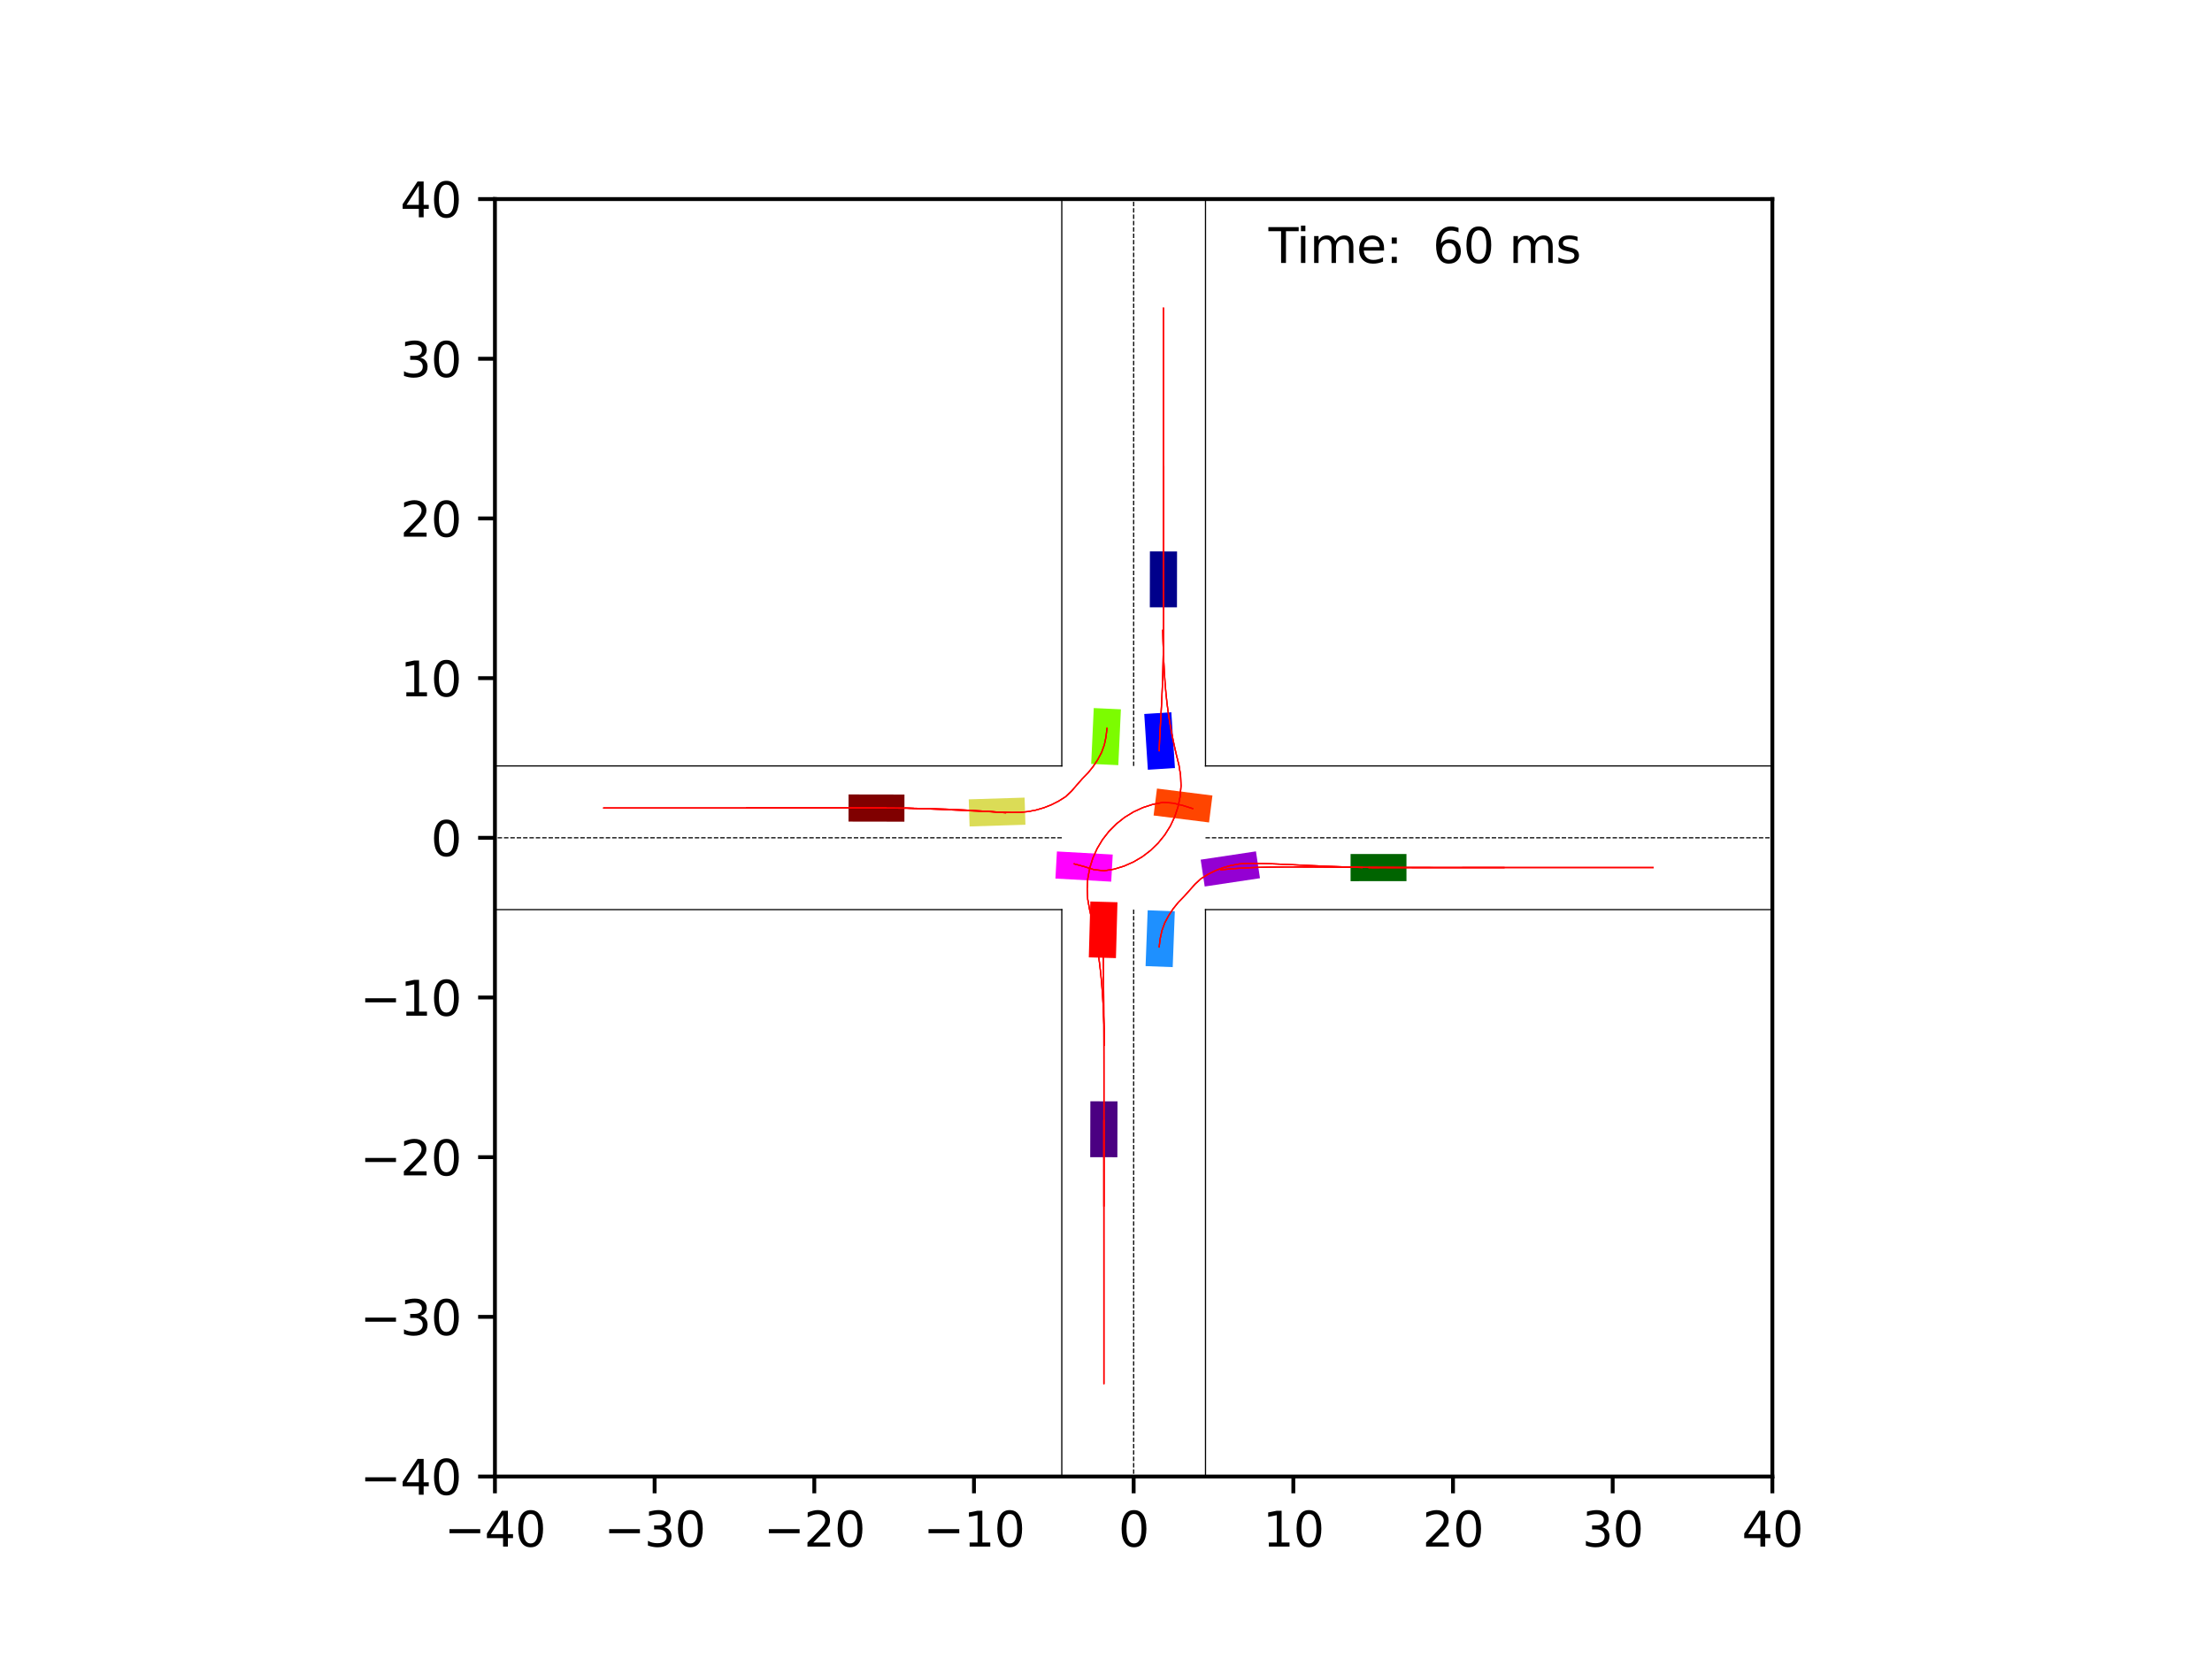 <?xml version="1.0" encoding="utf-8" standalone="no"?>
<!DOCTYPE svg PUBLIC "-//W3C//DTD SVG 1.1//EN"
  "http://www.w3.org/Graphics/SVG/1.1/DTD/svg11.dtd">
<svg xmlns:xlink="http://www.w3.org/1999/xlink" width="460.8pt" height="345.6pt" viewBox="0 0 460.8 345.6" xmlns="http://www.w3.org/2000/svg" version="1.1">
 <defs>
  <style type="text/css">*{stroke-linejoin: round; stroke-linecap: butt}</style>
 </defs>
 <g id="figure_1">
  <g id="patch_1">
   <path d="M 0 345.6 
L 460.8 345.6 
L 460.8 0 
L 0 0 
z
" style="fill: #ffffff"/>
  </g>
  <g id="axes_1">
   <g id="patch_2">
    <path d="M 103.104 307.584 
L 369.216 307.584 
L 369.216 41.472 
L 103.104 41.472 
z
" style="fill: #ffffff"/>
   </g>
   <g id="patch_3">
    <path d="M 245.183 126.521 
L 245.202 114.879 
L 239.547 114.869 
L 239.528 126.512 
z
" clip-path="url(#p8f2407081d)" style="fill: #00008b"/>
   </g>
   <g id="patch_4">
    <path d="M 188.415 165.517 
L 176.772 165.497 
L 176.763 171.152 
L 188.405 171.172 
z
" clip-path="url(#p8f2407081d)" style="fill: #800000"/>
   </g>
   <g id="patch_5">
    <path d="M 281.351 183.565 
L 292.993 183.562 
L 292.992 177.907 
L 281.349 177.91 
z
" clip-path="url(#p8f2407081d)" style="fill: #006400"/>
   </g>
   <g id="patch_6">
    <path d="M 227.143 229.418 
L 227.111 241.06 
L 232.766 241.075 
L 232.797 229.433 
z
" clip-path="url(#p8f2407081d)" style="fill: #4b0082"/>
   </g>
   <g id="patch_7">
    <path d="M 244.761 159.991 
L 244.011 148.373 
L 238.368 148.737 
L 239.118 160.355 
z
" clip-path="url(#p8f2407081d)" style="fill: #0000ff"/>
   </g>
   <g id="patch_8">
    <path d="M 227.136 187.799 
L 226.817 199.437 
L 232.47 199.592 
L 232.789 187.954 
z
" clip-path="url(#p8f2407081d)" style="fill: #ff0000"/>
   </g>
   <g id="patch_9">
    <path d="M 213.443 166.155 
L 201.806 166.515 
L 201.981 172.167 
L 213.617 171.807 
z
" clip-path="url(#p8f2407081d)" style="fill: #dbdc56"/>
   </g>
   <g id="patch_10">
    <path d="M 250.964 184.677 
L 262.477 182.946 
L 261.636 177.354 
L 250.123 179.085 
z
" clip-path="url(#p8f2407081d)" style="fill: #9400d3"/>
   </g>
   <g id="patch_11">
    <path d="M 244.296 201.471 
L 244.734 189.836 
L 239.083 189.624 
L 238.645 201.258 
z
" clip-path="url(#p8f2407081d)" style="fill: #1e90ff"/>
   </g>
   <g id="patch_12">
    <path d="M 252.571 165.721 
L 241.019 164.27 
L 240.314 169.88 
L 251.866 171.332 
z
" clip-path="url(#p8f2407081d)" style="fill: #ff4500"/>
   </g>
   <g id="patch_13">
    <path d="M 227.852 147.504 
L 227.315 159.134 
L 232.964 159.395 
L 233.501 147.765 
z
" clip-path="url(#p8f2407081d)" style="fill: #7cfc00"/>
   </g>
   <g id="patch_14">
    <path d="M 219.863 183.018 
L 231.487 183.666 
L 231.802 178.02 
L 220.178 177.372 
z
" clip-path="url(#p8f2407081d)" style="fill: #ff00ff"/>
   </g>
   <g id="matplotlib.axis_1">
    <g id="xtick_1">
     <g id="line2d_1">
      <defs>
       <path id="m8b29d6a995" d="M 0 0 
L 0 3.5 
" style="stroke: #000000; stroke-width: 0.8"/>
      </defs>
      <g>
       <use xlink:href="#m8b29d6a995" x="103.104" y="307.584" style="stroke: #000000; stroke-width: 0.8"/>
      </g>
     </g>
     <g id="text_1">
      <!-- −40 -->
      <g transform="translate(92.552 322.182) scale(0.1 -0.1)">
       <defs>
        <path id="DejaVuSans-2212" d="M 678 2272 
L 4684 2272 
L 4684 1741 
L 678 1741 
L 678 2272 
z
" transform="scale(0.016)"/>
        <path id="DejaVuSans-34" d="M 2419 4116 
L 825 1625 
L 2419 1625 
L 2419 4116 
z
M 2253 4666 
L 3047 4666 
L 3047 1625 
L 3713 1625 
L 3713 1100 
L 3047 1100 
L 3047 0 
L 2419 0 
L 2419 1100 
L 313 1100 
L 313 1709 
L 2253 4666 
z
" transform="scale(0.016)"/>
        <path id="DejaVuSans-30" d="M 2034 4250 
Q 1547 4250 1301 3770 
Q 1056 3291 1056 2328 
Q 1056 1369 1301 889 
Q 1547 409 2034 409 
Q 2525 409 2770 889 
Q 3016 1369 3016 2328 
Q 3016 3291 2770 3770 
Q 2525 4250 2034 4250 
z
M 2034 4750 
Q 2819 4750 3233 4129 
Q 3647 3509 3647 2328 
Q 3647 1150 3233 529 
Q 2819 -91 2034 -91 
Q 1250 -91 836 529 
Q 422 1150 422 2328 
Q 422 3509 836 4129 
Q 1250 4750 2034 4750 
z
" transform="scale(0.016)"/>
       </defs>
       <use xlink:href="#DejaVuSans-2212"/>
       <use xlink:href="#DejaVuSans-34" x="83.789"/>
       <use xlink:href="#DejaVuSans-30" x="147.412"/>
      </g>
     </g>
    </g>
    <g id="xtick_2">
     <g id="line2d_2">
      <g>
       <use xlink:href="#m8b29d6a995" x="136.368" y="307.584" style="stroke: #000000; stroke-width: 0.8"/>
      </g>
     </g>
     <g id="text_2">
      <!-- −30 -->
      <g transform="translate(125.816 322.182) scale(0.1 -0.1)">
       <defs>
        <path id="DejaVuSans-33" d="M 2597 2516 
Q 3050 2419 3304 2112 
Q 3559 1806 3559 1356 
Q 3559 666 3084 287 
Q 2609 -91 1734 -91 
Q 1441 -91 1130 -33 
Q 819 25 488 141 
L 488 750 
Q 750 597 1062 519 
Q 1375 441 1716 441 
Q 2309 441 2620 675 
Q 2931 909 2931 1356 
Q 2931 1769 2642 2001 
Q 2353 2234 1838 2234 
L 1294 2234 
L 1294 2753 
L 1863 2753 
Q 2328 2753 2575 2939 
Q 2822 3125 2822 3475 
Q 2822 3834 2567 4026 
Q 2313 4219 1838 4219 
Q 1578 4219 1281 4162 
Q 984 4106 628 3988 
L 628 4550 
Q 988 4650 1302 4700 
Q 1616 4750 1894 4750 
Q 2613 4750 3031 4423 
Q 3450 4097 3450 3541 
Q 3450 3153 3228 2886 
Q 3006 2619 2597 2516 
z
" transform="scale(0.016)"/>
       </defs>
       <use xlink:href="#DejaVuSans-2212"/>
       <use xlink:href="#DejaVuSans-33" x="83.789"/>
       <use xlink:href="#DejaVuSans-30" x="147.412"/>
      </g>
     </g>
    </g>
    <g id="xtick_3">
     <g id="line2d_3">
      <g>
       <use xlink:href="#m8b29d6a995" x="169.632" y="307.584" style="stroke: #000000; stroke-width: 0.8"/>
      </g>
     </g>
     <g id="text_3">
      <!-- −20 -->
      <g transform="translate(159.08 322.182) scale(0.1 -0.1)">
       <defs>
        <path id="DejaVuSans-32" d="M 1228 531 
L 3431 531 
L 3431 0 
L 469 0 
L 469 531 
Q 828 903 1448 1529 
Q 2069 2156 2228 2338 
Q 2531 2678 2651 2914 
Q 2772 3150 2772 3378 
Q 2772 3750 2511 3984 
Q 2250 4219 1831 4219 
Q 1534 4219 1204 4116 
Q 875 4013 500 3803 
L 500 4441 
Q 881 4594 1212 4672 
Q 1544 4750 1819 4750 
Q 2544 4750 2975 4387 
Q 3406 4025 3406 3419 
Q 3406 3131 3298 2873 
Q 3191 2616 2906 2266 
Q 2828 2175 2409 1742 
Q 1991 1309 1228 531 
z
" transform="scale(0.016)"/>
       </defs>
       <use xlink:href="#DejaVuSans-2212"/>
       <use xlink:href="#DejaVuSans-32" x="83.789"/>
       <use xlink:href="#DejaVuSans-30" x="147.412"/>
      </g>
     </g>
    </g>
    <g id="xtick_4">
     <g id="line2d_4">
      <g>
       <use xlink:href="#m8b29d6a995" x="202.896" y="307.584" style="stroke: #000000; stroke-width: 0.8"/>
      </g>
     </g>
     <g id="text_4">
      <!-- −10 -->
      <g transform="translate(192.344 322.182) scale(0.1 -0.1)">
       <defs>
        <path id="DejaVuSans-31" d="M 794 531 
L 1825 531 
L 1825 4091 
L 703 3866 
L 703 4441 
L 1819 4666 
L 2450 4666 
L 2450 531 
L 3481 531 
L 3481 0 
L 794 0 
L 794 531 
z
" transform="scale(0.016)"/>
       </defs>
       <use xlink:href="#DejaVuSans-2212"/>
       <use xlink:href="#DejaVuSans-31" x="83.789"/>
       <use xlink:href="#DejaVuSans-30" x="147.412"/>
      </g>
     </g>
    </g>
    <g id="xtick_5">
     <g id="line2d_5">
      <g>
       <use xlink:href="#m8b29d6a995" x="236.16" y="307.584" style="stroke: #000000; stroke-width: 0.8"/>
      </g>
     </g>
     <g id="text_5">
      <!-- 0 -->
      <g transform="translate(232.979 322.182) scale(0.1 -0.1)">
       <use xlink:href="#DejaVuSans-30"/>
      </g>
     </g>
    </g>
    <g id="xtick_6">
     <g id="line2d_6">
      <g>
       <use xlink:href="#m8b29d6a995" x="269.424" y="307.584" style="stroke: #000000; stroke-width: 0.8"/>
      </g>
     </g>
     <g id="text_6">
      <!-- 10 -->
      <g transform="translate(263.062 322.182) scale(0.1 -0.1)">
       <use xlink:href="#DejaVuSans-31"/>
       <use xlink:href="#DejaVuSans-30" x="63.623"/>
      </g>
     </g>
    </g>
    <g id="xtick_7">
     <g id="line2d_7">
      <g>
       <use xlink:href="#m8b29d6a995" x="302.688" y="307.584" style="stroke: #000000; stroke-width: 0.8"/>
      </g>
     </g>
     <g id="text_7">
      <!-- 20 -->
      <g transform="translate(296.325 322.182) scale(0.1 -0.1)">
       <use xlink:href="#DejaVuSans-32"/>
       <use xlink:href="#DejaVuSans-30" x="63.623"/>
      </g>
     </g>
    </g>
    <g id="xtick_8">
     <g id="line2d_8">
      <g>
       <use xlink:href="#m8b29d6a995" x="335.952" y="307.584" style="stroke: #000000; stroke-width: 0.8"/>
      </g>
     </g>
     <g id="text_8">
      <!-- 30 -->
      <g transform="translate(329.589 322.182) scale(0.1 -0.1)">
       <use xlink:href="#DejaVuSans-33"/>
       <use xlink:href="#DejaVuSans-30" x="63.623"/>
      </g>
     </g>
    </g>
    <g id="xtick_9">
     <g id="line2d_9">
      <g>
       <use xlink:href="#m8b29d6a995" x="369.216" y="307.584" style="stroke: #000000; stroke-width: 0.8"/>
      </g>
     </g>
     <g id="text_9">
      <!-- 40 -->
      <g transform="translate(362.853 322.182) scale(0.1 -0.1)">
       <use xlink:href="#DejaVuSans-34"/>
       <use xlink:href="#DejaVuSans-30" x="63.623"/>
      </g>
     </g>
    </g>
   </g>
   <g id="matplotlib.axis_2">
    <g id="ytick_1">
     <g id="line2d_10">
      <defs>
       <path id="m56f4db3764" d="M 0 0 
L -3.5 0 
" style="stroke: #000000; stroke-width: 0.8"/>
      </defs>
      <g>
       <use xlink:href="#m56f4db3764" x="103.104" y="307.584" style="stroke: #000000; stroke-width: 0.8"/>
      </g>
     </g>
     <g id="text_10">
      <!-- −40 -->
      <g transform="translate(74.999 311.383) scale(0.1 -0.1)">
       <use xlink:href="#DejaVuSans-2212"/>
       <use xlink:href="#DejaVuSans-34" x="83.789"/>
       <use xlink:href="#DejaVuSans-30" x="147.412"/>
      </g>
     </g>
    </g>
    <g id="ytick_2">
     <g id="line2d_11">
      <g>
       <use xlink:href="#m56f4db3764" x="103.104" y="274.32" style="stroke: #000000; stroke-width: 0.8"/>
      </g>
     </g>
     <g id="text_11">
      <!-- −30 -->
      <g transform="translate(74.999 278.119) scale(0.1 -0.1)">
       <use xlink:href="#DejaVuSans-2212"/>
       <use xlink:href="#DejaVuSans-33" x="83.789"/>
       <use xlink:href="#DejaVuSans-30" x="147.412"/>
      </g>
     </g>
    </g>
    <g id="ytick_3">
     <g id="line2d_12">
      <g>
       <use xlink:href="#m56f4db3764" x="103.104" y="241.056" style="stroke: #000000; stroke-width: 0.8"/>
      </g>
     </g>
     <g id="text_12">
      <!-- −20 -->
      <g transform="translate(74.999 244.855) scale(0.1 -0.1)">
       <use xlink:href="#DejaVuSans-2212"/>
       <use xlink:href="#DejaVuSans-32" x="83.789"/>
       <use xlink:href="#DejaVuSans-30" x="147.412"/>
      </g>
     </g>
    </g>
    <g id="ytick_4">
     <g id="line2d_13">
      <g>
       <use xlink:href="#m56f4db3764" x="103.104" y="207.792" style="stroke: #000000; stroke-width: 0.8"/>
      </g>
     </g>
     <g id="text_13">
      <!-- −10 -->
      <g transform="translate(74.999 211.591) scale(0.1 -0.1)">
       <use xlink:href="#DejaVuSans-2212"/>
       <use xlink:href="#DejaVuSans-31" x="83.789"/>
       <use xlink:href="#DejaVuSans-30" x="147.412"/>
      </g>
     </g>
    </g>
    <g id="ytick_5">
     <g id="line2d_14">
      <g>
       <use xlink:href="#m56f4db3764" x="103.104" y="174.528" style="stroke: #000000; stroke-width: 0.8"/>
      </g>
     </g>
     <g id="text_14">
      <!-- 0 -->
      <g transform="translate(89.742 178.327) scale(0.1 -0.1)">
       <use xlink:href="#DejaVuSans-30"/>
      </g>
     </g>
    </g>
    <g id="ytick_6">
     <g id="line2d_15">
      <g>
       <use xlink:href="#m56f4db3764" x="103.104" y="141.264" style="stroke: #000000; stroke-width: 0.8"/>
      </g>
     </g>
     <g id="text_15">
      <!-- 10 -->
      <g transform="translate(83.379 145.063) scale(0.1 -0.1)">
       <use xlink:href="#DejaVuSans-31"/>
       <use xlink:href="#DejaVuSans-30" x="63.623"/>
      </g>
     </g>
    </g>
    <g id="ytick_7">
     <g id="line2d_16">
      <g>
       <use xlink:href="#m56f4db3764" x="103.104" y="108" style="stroke: #000000; stroke-width: 0.8"/>
      </g>
     </g>
     <g id="text_16">
      <!-- 20 -->
      <g transform="translate(83.379 111.799) scale(0.1 -0.1)">
       <use xlink:href="#DejaVuSans-32"/>
       <use xlink:href="#DejaVuSans-30" x="63.623"/>
      </g>
     </g>
    </g>
    <g id="ytick_8">
     <g id="line2d_17">
      <g>
       <use xlink:href="#m56f4db3764" x="103.104" y="74.736" style="stroke: #000000; stroke-width: 0.8"/>
      </g>
     </g>
     <g id="text_17">
      <!-- 30 -->
      <g transform="translate(83.379 78.535) scale(0.1 -0.1)">
       <use xlink:href="#DejaVuSans-33"/>
       <use xlink:href="#DejaVuSans-30" x="63.623"/>
      </g>
     </g>
    </g>
    <g id="ytick_9">
     <g id="line2d_18">
      <g>
       <use xlink:href="#m56f4db3764" x="103.104" y="41.472" style="stroke: #000000; stroke-width: 0.8"/>
      </g>
     </g>
     <g id="text_18">
      <!-- 40 -->
      <g transform="translate(83.379 45.271) scale(0.1 -0.1)">
       <use xlink:href="#DejaVuSans-34"/>
       <use xlink:href="#DejaVuSans-30" x="63.623"/>
      </g>
     </g>
    </g>
   </g>
   <g id="line2d_19">
    <path d="M 251.129 346.6 
L 251.129 189.497 
" clip-path="url(#p8f2407081d)" style="fill: none; stroke: #000000; stroke-width: 0.25; stroke-linecap: square"/>
   </g>
   <g id="line2d_20">
    <path d="M 251.129 189.497 
L 417.449 189.497 
" clip-path="url(#p8f2407081d)" style="fill: none; stroke: #000000; stroke-width: 0.25; stroke-linecap: square"/>
   </g>
   <g id="line2d_21">
    <path d="M 417.449 159.559 
L 251.129 159.559 
" clip-path="url(#p8f2407081d)" style="fill: none; stroke: #000000; stroke-width: 0.25; stroke-linecap: square"/>
   </g>
   <g id="line2d_22">
    <path d="M 251.129 159.559 
L 251.129 -1 
" clip-path="url(#p8f2407081d)" style="fill: none; stroke: #000000; stroke-width: 0.25; stroke-linecap: square"/>
   </g>
   <g id="line2d_23">
    <path d="M 221.191 -1 
L 221.191 159.559 
" clip-path="url(#p8f2407081d)" style="fill: none; stroke: #000000; stroke-width: 0.25; stroke-linecap: square"/>
   </g>
   <g id="line2d_24">
    <path d="M 221.191 159.559 
L 54.871 159.559 
" clip-path="url(#p8f2407081d)" style="fill: none; stroke: #000000; stroke-width: 0.25; stroke-linecap: square"/>
   </g>
   <g id="line2d_25">
    <path d="M 54.871 189.497 
L 221.191 189.497 
" clip-path="url(#p8f2407081d)" style="fill: none; stroke: #000000; stroke-width: 0.25; stroke-linecap: square"/>
   </g>
   <g id="line2d_26">
    <path d="M 221.191 189.497 
L 221.191 346.6 
" clip-path="url(#p8f2407081d)" style="fill: none; stroke: #000000; stroke-width: 0.25; stroke-linecap: square"/>
   </g>
   <g id="line2d_27">
    <path d="M 251.129 174.528 
L 417.449 174.528 
" clip-path="url(#p8f2407081d)" style="fill: none; stroke-dasharray: 0.925,0.4; stroke-dashoffset: 0; stroke: #000000; stroke-width: 0.25"/>
   </g>
   <g id="line2d_28">
    <path d="M 236.16 159.559 
L 236.16 -1 
" clip-path="url(#p8f2407081d)" style="fill: none; stroke-dasharray: 0.925,0.4; stroke-dashoffset: 0; stroke: #000000; stroke-width: 0.25"/>
   </g>
   <g id="line2d_29">
    <path d="M 221.191 174.528 
L 54.871 174.528 
" clip-path="url(#p8f2407081d)" style="fill: none; stroke-dasharray: 0.925,0.4; stroke-dashoffset: 0; stroke: #000000; stroke-width: 0.25"/>
   </g>
   <g id="line2d_30">
    <path d="M 236.16 189.497 
L 236.16 346.6 
" clip-path="url(#p8f2407081d)" style="fill: none; stroke-dasharray: 0.925,0.4; stroke-dashoffset: 0; stroke: #000000; stroke-width: 0.25"/>
   </g>
   <g id="line2d_31">
    <path d="M 242.365 122.646 
L 242.365 120.695 
L 242.366 118.746 
L 242.366 116.796 
L 242.365 114.848 
L 242.365 112.9 
L 242.364 110.952 
L 242.363 109.004 
L 242.363 107.056 
L 242.362 105.109 
L 242.362 103.162 
L 242.361 101.214 
L 242.361 99.267 
L 242.361 97.32 
L 242.361 95.373 
L 242.36 93.425 
L 242.36 91.478 
L 242.36 89.53 
L 242.36 87.583 
L 242.36 85.635 
L 242.36 83.687 
L 242.36 81.739 
L 242.36 79.791 
L 242.36 77.843 
L 242.36 75.895 
L 242.36 73.947 
L 242.36 71.998 
L 242.36 70.05 
L 242.36 68.101 
L 242.36 66.153 
L 242.36 64.205 
" clip-path="url(#p8f2407081d)" style="fill: none; stroke: #ff0000; stroke-opacity: 0.2; stroke-width: 0.25; stroke-linecap: square"/>
   </g>
   <g id="line2d_32">
    <path d="M 242.365 122.646 
L 242.365 120.695 
L 242.366 118.746 
L 242.365 116.796 
L 242.365 114.848 
L 242.364 112.9 
L 242.364 110.952 
L 242.363 109.004 
L 242.363 107.057 
L 242.362 105.11 
L 242.362 103.162 
L 242.361 101.215 
L 242.361 99.268 
L 242.361 97.321 
L 242.361 95.374 
L 242.36 93.427 
L 242.36 91.48 
L 242.36 89.532 
L 242.36 87.585 
L 242.36 85.637 
L 242.36 83.69 
L 242.36 81.742 
L 242.36 79.795 
L 242.36 77.847 
L 242.36 75.899 
L 242.36 73.951 
L 242.36 72.003 
L 242.36 70.055 
L 242.36 68.107 
L 242.36 66.159 
L 242.36 64.211 
" clip-path="url(#p8f2407081d)" style="fill: none; stroke: #ff0000; stroke-opacity: 0.4; stroke-width: 0.25; stroke-linecap: square"/>
   </g>
   <g id="line2d_33">
    <path d="M 242.365 122.646 
L 242.365 120.695 
L 242.365 118.746 
L 242.365 116.796 
L 242.365 114.848 
L 242.364 112.9 
L 242.364 110.952 
L 242.363 109.004 
L 242.363 107.057 
L 242.362 105.109 
L 242.362 103.162 
L 242.361 101.215 
L 242.361 99.268 
L 242.361 97.32 
L 242.361 95.373 
L 242.36 93.426 
L 242.36 91.479 
L 242.36 89.531 
L 242.36 87.584 
L 242.36 85.636 
L 242.36 83.688 
L 242.36 81.74 
L 242.36 79.793 
L 242.36 77.845 
L 242.36 75.897 
L 242.36 73.948 
L 242.36 72 
L 242.36 70.052 
L 242.36 68.104 
L 242.36 66.156 
L 242.36 64.207 
" clip-path="url(#p8f2407081d)" style="fill: none; stroke: #ff0000; stroke-opacity: 0.6; stroke-width: 0.25; stroke-linecap: square"/>
   </g>
   <g id="line2d_34">
    <path d="M 242.365 122.646 
L 242.365 120.695 
L 242.365 118.746 
L 242.365 116.796 
L 242.365 114.848 
L 242.364 112.9 
L 242.364 110.952 
L 242.363 109.004 
L 242.363 107.057 
L 242.362 105.109 
L 242.362 103.162 
L 242.361 101.215 
L 242.361 99.268 
L 242.361 97.321 
L 242.361 95.374 
L 242.36 93.426 
L 242.36 91.479 
L 242.36 89.532 
L 242.36 87.584 
L 242.36 85.637 
L 242.36 83.689 
L 242.36 81.741 
L 242.36 79.794 
L 242.36 77.846 
L 242.36 75.898 
L 242.36 73.95 
L 242.36 72.002 
L 242.36 70.054 
L 242.36 68.106 
L 242.36 66.157 
L 242.36 64.209 
" clip-path="url(#p8f2407081d)" style="fill: none; stroke: #ff0000; stroke-opacity: 0.8; stroke-width: 0.25; stroke-linecap: square"/>
   </g>
   <g id="line2d_35">
    <path d="M 242.365 122.646 
L 242.365 120.695 
L 242.365 118.746 
L 242.365 116.796 
L 242.365 114.848 
L 242.364 112.9 
L 242.364 110.952 
L 242.363 109.004 
L 242.363 107.057 
L 242.362 105.109 
L 242.362 103.162 
L 242.361 101.215 
L 242.361 99.268 
L 242.361 97.321 
L 242.361 95.373 
L 242.36 93.426 
L 242.36 91.479 
L 242.36 89.531 
L 242.36 87.584 
L 242.36 85.636 
L 242.36 83.689 
L 242.36 81.741 
L 242.36 79.793 
L 242.36 77.845 
L 242.36 75.897 
L 242.36 73.949 
L 242.36 72.001 
L 242.36 70.053 
L 242.36 68.105 
L 242.36 66.156 
L 242.36 64.208 
" clip-path="url(#p8f2407081d)" style="fill: none; stroke: #ff0000; stroke-width: 0.25; stroke-linecap: square"/>
   </g>
   <g id="line2d_36">
    <path d="M 184.556 168.337 
L 182.589 168.334 
L 180.623 168.332 
L 178.657 168.33 
L 176.693 168.329 
L 174.729 168.328 
L 172.766 168.327 
L 170.804 168.327 
L 168.843 168.327 
L 166.882 168.327 
L 164.921 168.327 
L 162.961 168.327 
L 161.002 168.327 
L 159.043 168.327 
L 157.085 168.327 
L 155.126 168.327 
L 153.169 168.327 
L 151.211 168.327 
L 149.254 168.327 
L 147.297 168.328 
L 145.34 168.328 
L 143.383 168.328 
L 141.427 168.328 
L 139.47 168.328 
L 137.514 168.328 
L 135.558 168.328 
L 133.602 168.328 
L 131.646 168.328 
L 129.69 168.328 
L 127.734 168.328 
L 125.778 168.328 
" clip-path="url(#p8f2407081d)" style="fill: none; stroke: #ff0000; stroke-opacity: 0.2; stroke-width: 0.25; stroke-linecap: square"/>
   </g>
   <g id="line2d_37">
    <path d="M 184.556 168.337 
L 182.589 168.334 
L 180.623 168.332 
L 178.657 168.33 
L 176.693 168.329 
L 174.729 168.328 
L 172.766 168.327 
L 170.804 168.327 
L 168.842 168.327 
L 166.882 168.327 
L 164.921 168.327 
L 162.961 168.327 
L 161.002 168.327 
L 159.043 168.327 
L 157.084 168.327 
L 155.126 168.327 
L 153.168 168.327 
L 151.211 168.327 
L 149.253 168.327 
L 147.296 168.328 
L 145.339 168.328 
L 143.382 168.328 
L 141.426 168.328 
L 139.469 168.328 
L 137.513 168.328 
L 135.557 168.328 
L 133.6 168.328 
L 131.644 168.328 
L 129.688 168.328 
L 127.732 168.328 
L 125.776 168.328 
" clip-path="url(#p8f2407081d)" style="fill: none; stroke: #ff0000; stroke-opacity: 0.4; stroke-width: 0.25; stroke-linecap: square"/>
   </g>
   <g id="line2d_38">
    <path d="M 184.556 168.337 
L 182.589 168.334 
L 180.623 168.332 
L 178.657 168.33 
L 176.693 168.329 
L 174.729 168.328 
L 172.766 168.327 
L 170.804 168.327 
L 168.843 168.327 
L 166.882 168.327 
L 164.921 168.327 
L 162.961 168.327 
L 161.002 168.327 
L 159.043 168.327 
L 157.085 168.327 
L 155.126 168.327 
L 153.168 168.327 
L 151.211 168.327 
L 149.254 168.327 
L 147.296 168.328 
L 145.34 168.328 
L 143.383 168.328 
L 141.426 168.328 
L 139.47 168.328 
L 137.514 168.328 
L 135.557 168.328 
L 133.601 168.328 
L 131.645 168.328 
L 129.689 168.328 
L 127.733 168.328 
L 125.777 168.328 
" clip-path="url(#p8f2407081d)" style="fill: none; stroke: #ff0000; stroke-opacity: 0.6; stroke-width: 0.25; stroke-linecap: square"/>
   </g>
   <g id="line2d_39">
    <path d="M 184.556 168.337 
L 182.589 168.334 
L 180.623 168.332 
L 178.657 168.33 
L 176.693 168.329 
L 174.729 168.328 
L 172.766 168.327 
L 170.804 168.327 
L 168.843 168.327 
L 166.882 168.327 
L 164.921 168.327 
L 162.961 168.327 
L 161.002 168.327 
L 159.043 168.327 
L 157.084 168.327 
L 155.126 168.327 
L 153.168 168.327 
L 151.211 168.327 
L 149.253 168.327 
L 147.296 168.328 
L 145.339 168.328 
L 143.383 168.328 
L 141.426 168.328 
L 139.47 168.328 
L 137.513 168.328 
L 135.557 168.328 
L 133.601 168.328 
L 131.645 168.328 
L 129.688 168.328 
L 127.732 168.328 
L 125.776 168.328 
" clip-path="url(#p8f2407081d)" style="fill: none; stroke: #ff0000; stroke-opacity: 0.8; stroke-width: 0.25; stroke-linecap: square"/>
   </g>
   <g id="line2d_40">
    <path d="M 184.556 168.337 
L 182.589 168.334 
L 180.623 168.332 
L 178.657 168.33 
L 176.693 168.329 
L 174.729 168.328 
L 172.766 168.327 
L 170.804 168.327 
L 168.843 168.327 
L 166.882 168.327 
L 164.921 168.327 
L 162.961 168.327 
L 161.002 168.327 
L 159.043 168.327 
L 157.084 168.327 
L 155.126 168.327 
L 153.168 168.327 
L 151.211 168.327 
L 149.253 168.327 
L 147.296 168.328 
L 145.339 168.328 
L 143.383 168.328 
L 141.426 168.328 
L 139.47 168.328 
L 137.513 168.328 
L 135.557 168.328 
L 133.601 168.328 
L 131.645 168.328 
L 129.689 168.328 
L 127.733 168.328 
L 125.777 168.328 
" clip-path="url(#p8f2407081d)" style="fill: none; stroke: #ff0000; stroke-width: 0.25; stroke-linecap: square"/>
   </g>
   <g id="line2d_41">
    <path d="M 285.197 180.738 
L 287.171 180.736 
L 289.145 180.734 
L 291.118 180.733 
L 293.09 180.732 
L 295.062 180.731 
L 297.034 180.73 
L 299.005 180.729 
L 300.977 180.729 
L 302.948 180.729 
L 304.919 180.728 
L 306.89 180.728 
L 308.862 180.728 
L 310.833 180.728 
L 312.804 180.728 
L 314.776 180.728 
L 316.748 180.728 
L 318.719 180.728 
L 320.691 180.728 
L 322.663 180.728 
L 324.636 180.728 
L 326.608 180.728 
L 328.581 180.728 
L 330.553 180.728 
L 332.526 180.728 
L 334.499 180.728 
L 336.472 180.728 
L 338.445 180.728 
L 340.418 180.728 
L 342.391 180.728 
L 344.364 180.728 
" clip-path="url(#p8f2407081d)" style="fill: none; stroke: #ff0000; stroke-opacity: 0.2; stroke-width: 0.25; stroke-linecap: square"/>
   </g>
   <g id="line2d_42">
    <path d="M 285.197 180.738 
L 287.171 180.736 
L 289.145 180.734 
L 291.117 180.733 
L 293.09 180.732 
L 295.062 180.731 
L 297.034 180.73 
L 299.005 180.729 
L 300.976 180.729 
L 302.947 180.729 
L 304.918 180.728 
L 306.889 180.728 
L 308.861 180.728 
L 310.832 180.728 
L 312.803 180.728 
L 314.774 180.728 
L 316.746 180.728 
L 318.717 180.728 
L 320.689 180.728 
L 322.66 180.728 
L 324.632 180.728 
L 326.604 180.728 
L 328.577 180.728 
L 330.549 180.728 
L 332.521 180.728 
L 334.494 180.728 
L 336.466 180.728 
L 338.439 180.728 
L 340.411 180.728 
L 342.384 180.728 
L 344.356 180.728 
" clip-path="url(#p8f2407081d)" style="fill: none; stroke: #ff0000; stroke-opacity: 0.4; stroke-width: 0.25; stroke-linecap: square"/>
   </g>
   <g id="line2d_43">
    <path d="M 285.197 180.738 
L 287.171 180.736 
L 289.145 180.734 
L 291.118 180.733 
L 293.09 180.732 
L 295.062 180.731 
L 297.034 180.73 
L 299.005 180.729 
L 300.977 180.729 
L 302.948 180.729 
L 304.919 180.728 
L 306.89 180.728 
L 308.861 180.728 
L 310.832 180.728 
L 312.804 180.728 
L 314.775 180.728 
L 316.747 180.728 
L 318.718 180.728 
L 320.69 180.728 
L 322.662 180.728 
L 324.634 180.728 
L 326.607 180.728 
L 328.579 180.728 
L 330.551 180.728 
L 332.524 180.728 
L 334.497 180.728 
L 336.469 180.728 
L 338.442 180.728 
L 340.415 180.728 
L 342.388 180.728 
L 344.361 180.728 
" clip-path="url(#p8f2407081d)" style="fill: none; stroke: #ff0000; stroke-opacity: 0.6; stroke-width: 0.25; stroke-linecap: square"/>
   </g>
   <g id="line2d_44">
    <path d="M 285.197 180.738 
L 287.171 180.736 
L 289.145 180.734 
L 291.117 180.733 
L 293.09 180.732 
L 295.062 180.731 
L 297.034 180.73 
L 299.005 180.729 
L 300.976 180.729 
L 302.948 180.729 
L 304.919 180.728 
L 306.89 180.728 
L 308.861 180.728 
L 310.832 180.728 
L 312.803 180.728 
L 314.775 180.728 
L 316.746 180.728 
L 318.718 180.728 
L 320.689 180.728 
L 322.661 180.728 
L 324.633 180.728 
L 326.605 180.728 
L 328.578 180.728 
L 330.55 180.728 
L 332.522 180.728 
L 334.495 180.728 
L 336.467 180.728 
L 338.44 180.728 
L 340.413 180.728 
L 342.385 180.728 
L 344.358 180.728 
" clip-path="url(#p8f2407081d)" style="fill: none; stroke: #ff0000; stroke-opacity: 0.8; stroke-width: 0.25; stroke-linecap: square"/>
   </g>
   <g id="line2d_45">
    <path d="M 285.197 180.738 
L 287.171 180.736 
L 289.145 180.734 
L 291.118 180.733 
L 293.09 180.732 
L 295.062 180.731 
L 297.034 180.73 
L 299.005 180.729 
L 300.976 180.729 
L 302.948 180.729 
L 304.919 180.728 
L 306.89 180.728 
L 308.861 180.728 
L 310.832 180.728 
L 312.804 180.728 
L 314.775 180.728 
L 316.746 180.728 
L 318.718 180.728 
L 320.69 180.728 
L 322.662 180.728 
L 324.634 180.728 
L 326.606 180.728 
L 328.578 180.728 
L 330.551 180.728 
L 332.523 180.728 
L 334.496 180.728 
L 336.468 180.728 
L 338.441 180.728 
L 340.414 180.728 
L 342.387 180.728 
L 344.36 180.728 
" clip-path="url(#p8f2407081d)" style="fill: none; stroke: #ff0000; stroke-width: 0.25; stroke-linecap: square"/>
   </g>
   <g id="line2d_46">
    <path d="M 229.955 233.437 
L 229.954 235.247 
L 229.953 237.058 
L 229.953 238.872 
L 229.953 240.687 
L 229.954 242.504 
L 229.954 244.322 
L 229.955 246.142 
L 229.956 247.964 
L 229.956 249.786 
L 229.957 251.61 
L 229.958 253.435 
L 229.958 255.261 
L 229.958 257.087 
L 229.959 258.915 
L 229.959 260.743 
L 229.959 262.572 
L 229.959 264.402 
L 229.96 266.232 
L 229.96 268.063 
L 229.96 269.894 
L 229.96 271.726 
L 229.96 273.558 
L 229.96 275.39 
L 229.96 277.222 
L 229.96 279.055 
L 229.96 280.888 
L 229.96 282.72 
L 229.96 284.553 
L 229.96 286.386 
L 229.96 288.22 
" clip-path="url(#p8f2407081d)" style="fill: none; stroke: #ff0000; stroke-opacity: 0.2; stroke-width: 0.25; stroke-linecap: square"/>
   </g>
   <g id="line2d_47">
    <path d="M 229.955 233.437 
L 229.954 235.247 
L 229.953 237.058 
L 229.953 238.872 
L 229.953 240.687 
L 229.954 242.504 
L 229.954 244.322 
L 229.955 246.142 
L 229.956 247.964 
L 229.956 249.786 
L 229.957 251.61 
L 229.958 253.434 
L 229.958 255.26 
L 229.958 257.087 
L 229.959 258.914 
L 229.959 260.743 
L 229.959 262.572 
L 229.959 264.401 
L 229.96 266.231 
L 229.96 268.062 
L 229.96 269.893 
L 229.96 271.724 
L 229.96 273.556 
L 229.96 275.388 
L 229.96 277.22 
L 229.96 279.052 
L 229.96 280.885 
L 229.96 282.717 
L 229.96 284.55 
L 229.96 286.383 
L 229.96 288.216 
" clip-path="url(#p8f2407081d)" style="fill: none; stroke: #ff0000; stroke-opacity: 0.4; stroke-width: 0.25; stroke-linecap: square"/>
   </g>
   <g id="line2d_48">
    <path d="M 229.955 233.437 
L 229.954 235.247 
L 229.953 237.058 
L 229.953 238.872 
L 229.953 240.687 
L 229.954 242.504 
L 229.955 244.322 
L 229.955 246.142 
L 229.956 247.964 
L 229.956 249.786 
L 229.957 251.61 
L 229.958 253.435 
L 229.958 255.26 
L 229.958 257.087 
L 229.959 258.915 
L 229.959 260.743 
L 229.959 262.572 
L 229.959 264.402 
L 229.96 266.232 
L 229.96 268.062 
L 229.96 269.894 
L 229.96 271.725 
L 229.96 273.557 
L 229.96 275.389 
L 229.96 277.221 
L 229.96 279.054 
L 229.96 280.886 
L 229.96 282.719 
L 229.96 284.552 
L 229.96 286.385 
L 229.96 288.218 
" clip-path="url(#p8f2407081d)" style="fill: none; stroke: #ff0000; stroke-opacity: 0.6; stroke-width: 0.25; stroke-linecap: square"/>
   </g>
   <g id="line2d_49">
    <path d="M 229.955 233.437 
L 229.954 235.247 
L 229.953 237.058 
L 229.953 238.872 
L 229.954 240.687 
L 229.954 242.504 
L 229.955 244.322 
L 229.955 246.142 
L 229.956 247.964 
L 229.956 249.786 
L 229.957 251.61 
L 229.958 253.435 
L 229.958 255.26 
L 229.958 257.087 
L 229.959 258.915 
L 229.959 260.743 
L 229.959 262.572 
L 229.959 264.401 
L 229.96 266.231 
L 229.96 268.062 
L 229.96 269.893 
L 229.96 271.724 
L 229.96 273.556 
L 229.96 275.388 
L 229.96 277.22 
L 229.96 279.053 
L 229.96 280.885 
L 229.96 282.718 
L 229.96 284.551 
L 229.96 286.384 
L 229.96 288.217 
" clip-path="url(#p8f2407081d)" style="fill: none; stroke: #ff0000; stroke-opacity: 0.8; stroke-width: 0.25; stroke-linecap: square"/>
   </g>
   <g id="line2d_50">
    <path d="M 229.955 233.437 
L 229.954 235.247 
L 229.954 237.058 
L 229.953 238.872 
L 229.954 240.687 
L 229.954 242.504 
L 229.955 244.322 
L 229.955 246.142 
L 229.956 247.964 
L 229.956 249.786 
L 229.957 251.61 
L 229.958 253.435 
L 229.958 255.26 
L 229.958 257.087 
L 229.959 258.915 
L 229.959 260.743 
L 229.959 262.572 
L 229.959 264.402 
L 229.96 266.232 
L 229.96 268.062 
L 229.96 269.893 
L 229.96 271.725 
L 229.96 273.557 
L 229.96 275.389 
L 229.96 277.221 
L 229.96 279.053 
L 229.96 280.886 
L 229.96 282.719 
L 229.96 284.551 
L 229.96 286.384 
L 229.96 288.217 
" clip-path="url(#p8f2407081d)" style="fill: none; stroke: #ff0000; stroke-width: 0.25; stroke-linecap: square"/>
   </g>
   <g id="line2d_51">
    <path d="M 241.479 156.385 
L 241.544 154.363 
L 241.648 152.349 
L 241.762 150.341 
L 241.875 148.339 
L 241.981 146.341 
L 242.076 144.347 
L 242.158 142.357 
L 242.225 140.371 
L 242.278 138.388 
L 242.319 136.408 
L 242.349 134.432 
L 242.37 132.459 
L 242.383 130.488 
L 242.39 128.52 
L 242.394 126.555 
L 242.394 124.591 
L 242.392 122.63 
L 242.389 120.67 
L 242.386 118.712 
L 242.382 116.755 
L 242.378 114.799 
L 242.375 112.844 
L 242.372 110.89 
L 242.369 108.937 
L 242.367 106.984 
L 242.365 105.032 
L 242.363 103.08 
L 242.362 101.129 
L 242.361 99.177 
L 242.359 97.226 
" clip-path="url(#p8f2407081d)" style="fill: none; stroke: #ff0000; stroke-opacity: 0.2; stroke-width: 0.25; stroke-linecap: square"/>
   </g>
   <g id="line2d_52">
    <path d="M 241.479 156.385 
L 241.55 154.363 
L 241.654 152.349 
L 241.767 150.341 
L 241.88 148.339 
L 241.985 146.341 
L 242.08 144.347 
L 242.161 142.357 
L 242.227 140.37 
L 242.28 138.387 
L 242.32 136.408 
L 242.349 134.431 
L 242.37 132.458 
L 242.382 130.487 
L 242.39 128.519 
L 242.393 126.553 
L 242.393 124.59 
L 242.391 122.628 
L 242.388 120.668 
L 242.384 118.71 
L 242.38 116.753 
L 242.376 114.797 
L 242.373 112.842 
L 242.37 110.888 
L 242.367 108.935 
L 242.365 106.982 
L 242.364 105.03 
L 242.362 103.078 
L 242.361 101.127 
L 242.36 99.175 
L 242.358 97.224 
" clip-path="url(#p8f2407081d)" style="fill: none; stroke: #ff0000; stroke-opacity: 0.4; stroke-width: 0.25; stroke-linecap: square"/>
   </g>
   <g id="line2d_53">
    <path d="M 241.479 156.385 
L 241.555 154.364 
L 241.659 152.349 
L 241.772 150.341 
L 241.884 148.339 
L 241.989 146.341 
L 242.083 144.347 
L 242.163 142.357 
L 242.229 140.37 
L 242.281 138.387 
L 242.321 136.407 
L 242.35 134.431 
L 242.37 132.458 
L 242.382 130.487 
L 242.389 128.519 
L 242.392 126.553 
L 242.392 124.589 
L 242.39 122.628 
L 242.387 120.668 
L 242.384 118.709 
L 242.38 116.752 
L 242.376 114.797 
L 242.373 112.842 
L 242.37 110.888 
L 242.368 108.935 
L 242.366 106.982 
L 242.364 105.03 
L 242.363 103.079 
L 242.361 101.127 
L 242.36 99.176 
L 242.359 97.224 
" clip-path="url(#p8f2407081d)" style="fill: none; stroke: #ff0000; stroke-opacity: 0.6; stroke-width: 0.25; stroke-linecap: square"/>
   </g>
   <g id="line2d_54">
    <path d="M 241.479 156.385 
L 241.56 154.364 
L 241.664 152.35 
L 241.776 150.342 
L 241.888 148.339 
L 241.992 146.341 
L 242.085 144.347 
L 242.165 142.357 
L 242.23 140.37 
L 242.282 138.387 
L 242.321 136.407 
L 242.35 134.431 
L 242.369 132.457 
L 242.382 130.487 
L 242.389 128.519 
L 242.392 126.553 
L 242.392 124.589 
L 242.39 122.627 
L 242.387 120.668 
L 242.383 118.709 
L 242.379 116.752 
L 242.376 114.796 
L 242.372 112.842 
L 242.37 110.888 
L 242.367 108.935 
L 242.365 106.982 
L 242.364 105.03 
L 242.362 103.078 
L 242.361 101.127 
L 242.36 99.176 
L 242.359 97.225 
" clip-path="url(#p8f2407081d)" style="fill: none; stroke: #ff0000; stroke-opacity: 0.8; stroke-width: 0.25; stroke-linecap: square"/>
   </g>
   <g id="line2d_55">
    <path d="M 241.479 156.385 
L 241.564 154.364 
L 241.668 152.35 
L 241.78 150.342 
L 241.891 148.339 
L 241.995 146.341 
L 242.088 144.347 
L 242.166 142.357 
L 242.231 140.37 
L 242.283 138.387 
L 242.321 136.407 
L 242.35 134.431 
L 242.369 132.457 
L 242.381 130.487 
L 242.388 128.518 
L 242.391 126.553 
L 242.391 124.589 
L 242.389 122.627 
L 242.386 120.667 
L 242.383 118.709 
L 242.379 116.752 
L 242.376 114.796 
L 242.372 112.842 
L 242.37 110.888 
L 242.367 108.935 
L 242.365 106.982 
L 242.364 105.03 
L 242.362 103.078 
L 242.361 101.127 
L 242.36 99.176 
L 242.359 97.225 
" clip-path="url(#p8f2407081d)" style="fill: none; stroke: #ff0000; stroke-width: 0.25; stroke-linecap: square"/>
   </g>
   <g id="line2d_56">
    <path d="M 229.787 191.658 
L 229.795 193.696 
L 229.807 195.726 
L 229.825 197.751 
L 229.846 199.769 
L 229.868 201.783 
L 229.888 203.791 
L 229.906 205.794 
L 229.921 207.793 
L 229.933 209.788 
L 229.943 211.78 
L 229.95 213.768 
L 229.956 215.753 
L 229.96 217.735 
L 229.962 219.715 
L 229.964 221.692 
L 229.965 223.667 
L 229.965 225.641 
L 229.965 227.613 
L 229.964 229.583 
L 229.964 231.553 
L 229.963 233.521 
L 229.963 235.488 
L 229.962 237.455 
L 229.962 239.421 
L 229.961 241.386 
L 229.961 243.351 
L 229.961 245.316 
L 229.96 247.28 
L 229.96 249.245 
L 229.96 251.209 
" clip-path="url(#p8f2407081d)" style="fill: none; stroke: #ff0000; stroke-opacity: 0.2; stroke-width: 0.25; stroke-linecap: square"/>
   </g>
   <g id="line2d_57">
    <path d="M 229.787 191.658 
L 229.797 193.695 
L 229.808 195.726 
L 229.826 197.751 
L 229.847 199.77 
L 229.868 201.783 
L 229.888 203.791 
L 229.905 205.794 
L 229.92 207.794 
L 229.933 209.789 
L 229.943 211.78 
L 229.95 213.768 
L 229.956 215.754 
L 229.96 217.736 
L 229.962 219.716 
L 229.964 221.693 
L 229.965 223.669 
L 229.965 225.643 
L 229.965 227.615 
L 229.965 229.585 
L 229.964 231.555 
L 229.963 233.523 
L 229.963 235.491 
L 229.962 237.458 
L 229.962 239.424 
L 229.961 241.389 
L 229.961 243.355 
L 229.96 245.32 
L 229.96 247.284 
L 229.96 249.249 
L 229.959 251.213 
" clip-path="url(#p8f2407081d)" style="fill: none; stroke: #ff0000; stroke-opacity: 0.4; stroke-width: 0.25; stroke-linecap: square"/>
   </g>
   <g id="line2d_58">
    <path d="M 229.787 191.658 
L 229.8 193.695 
L 229.81 195.726 
L 229.827 197.751 
L 229.847 199.77 
L 229.868 201.783 
L 229.888 203.791 
L 229.905 205.794 
L 229.92 207.793 
L 229.932 209.789 
L 229.942 211.78 
L 229.95 213.768 
L 229.956 215.753 
L 229.96 217.735 
L 229.962 219.715 
L 229.964 221.693 
L 229.965 223.668 
L 229.965 225.642 
L 229.965 227.614 
L 229.965 229.584 
L 229.964 231.554 
L 229.963 233.522 
L 229.963 235.49 
L 229.962 237.456 
L 229.962 239.422 
L 229.961 241.388 
L 229.961 243.353 
L 229.96 245.318 
L 229.96 247.282 
L 229.96 249.247 
L 229.96 251.211 
" clip-path="url(#p8f2407081d)" style="fill: none; stroke: #ff0000; stroke-opacity: 0.6; stroke-width: 0.25; stroke-linecap: square"/>
   </g>
   <g id="line2d_59">
    <path d="M 229.787 191.658 
L 229.801 193.695 
L 229.812 195.726 
L 229.828 197.751 
L 229.848 199.77 
L 229.868 201.783 
L 229.888 203.791 
L 229.905 205.794 
L 229.92 207.794 
L 229.932 209.789 
L 229.942 211.78 
L 229.95 213.768 
L 229.955 215.753 
L 229.96 217.736 
L 229.962 219.715 
L 229.964 221.693 
L 229.965 223.668 
L 229.965 225.642 
L 229.965 227.614 
L 229.965 229.585 
L 229.964 231.554 
L 229.963 233.523 
L 229.963 235.49 
L 229.962 237.457 
L 229.962 239.423 
L 229.961 241.389 
L 229.961 243.354 
L 229.96 245.319 
L 229.96 247.283 
L 229.96 249.248 
L 229.96 251.212 
" clip-path="url(#p8f2407081d)" style="fill: none; stroke: #ff0000; stroke-opacity: 0.8; stroke-width: 0.25; stroke-linecap: square"/>
   </g>
   <g id="line2d_60">
    <path d="M 229.787 191.658 
L 229.803 193.695 
L 229.813 195.726 
L 229.829 197.751 
L 229.849 199.77 
L 229.869 201.783 
L 229.888 203.791 
L 229.905 205.794 
L 229.92 207.793 
L 229.932 209.789 
L 229.942 211.78 
L 229.95 213.768 
L 229.955 215.753 
L 229.96 217.736 
L 229.962 219.715 
L 229.964 221.693 
L 229.965 223.668 
L 229.965 225.642 
L 229.965 227.614 
L 229.965 229.585 
L 229.964 231.554 
L 229.963 233.522 
L 229.963 235.49 
L 229.962 237.457 
L 229.962 239.423 
L 229.961 241.388 
L 229.961 243.353 
L 229.96 245.318 
L 229.96 247.283 
L 229.96 249.247 
L 229.96 251.212 
" clip-path="url(#p8f2407081d)" style="fill: none; stroke: #ff0000; stroke-width: 0.25; stroke-linecap: square"/>
   </g>
   <g id="line2d_61">
    <path d="M 209.473 169.312 
L 207.71 169.182 
L 205.944 169.06 
L 204.174 168.942 
L 202.401 168.832 
L 200.625 168.733 
L 198.846 168.646 
L 197.063 168.571 
L 195.278 168.509 
L 193.489 168.457 
L 191.698 168.416 
L 189.905 168.384 
L 188.109 168.359 
L 186.311 168.341 
L 184.511 168.328 
L 182.709 168.319 
L 180.906 168.313 
L 179.101 168.31 
L 177.295 168.309 
L 175.487 168.309 
L 173.679 168.309 
L 171.869 168.311 
L 170.058 168.313 
L 168.247 168.314 
L 166.435 168.316 
L 164.622 168.318 
L 162.809 168.32 
L 160.996 168.322 
L 159.182 168.324 
L 157.368 168.325 
L 155.555 168.327 
" clip-path="url(#p8f2407081d)" style="fill: none; stroke: #ff0000; stroke-opacity: 0.2; stroke-width: 0.25; stroke-linecap: square"/>
   </g>
   <g id="line2d_62">
    <path d="M 209.473 169.312 
L 207.711 169.176 
L 205.944 169.054 
L 204.175 168.937 
L 202.402 168.828 
L 200.626 168.73 
L 198.847 168.643 
L 197.064 168.569 
L 195.279 168.507 
L 193.491 168.456 
L 191.7 168.415 
L 189.907 168.383 
L 188.111 168.359 
L 186.314 168.341 
L 184.514 168.328 
L 182.713 168.319 
L 180.91 168.313 
L 179.106 168.31 
L 177.3 168.309 
L 175.493 168.309 
L 173.684 168.31 
L 171.875 168.311 
L 170.065 168.313 
L 168.254 168.315 
L 166.442 168.317 
L 164.63 168.319 
L 162.817 168.321 
L 161.004 168.323 
L 159.191 168.324 
L 157.377 168.326 
L 155.564 168.327 
" clip-path="url(#p8f2407081d)" style="fill: none; stroke: #ff0000; stroke-opacity: 0.4; stroke-width: 0.25; stroke-linecap: square"/>
   </g>
   <g id="line2d_63">
    <path d="M 209.473 169.312 
L 207.711 169.17 
L 205.944 169.049 
L 204.175 168.933 
L 202.402 168.824 
L 200.626 168.727 
L 198.847 168.641 
L 197.064 168.567 
L 195.279 168.506 
L 193.491 168.455 
L 191.7 168.415 
L 189.907 168.383 
L 188.111 168.359 
L 186.314 168.341 
L 184.514 168.328 
L 182.713 168.319 
L 180.91 168.314 
L 179.105 168.311 
L 177.299 168.309 
L 175.492 168.309 
L 173.683 168.31 
L 171.874 168.311 
L 170.063 168.313 
L 168.252 168.315 
L 166.44 168.317 
L 164.628 168.319 
L 162.815 168.321 
L 161.002 168.322 
L 159.188 168.324 
L 157.375 168.326 
L 155.561 168.327 
" clip-path="url(#p8f2407081d)" style="fill: none; stroke: #ff0000; stroke-opacity: 0.6; stroke-width: 0.25; stroke-linecap: square"/>
   </g>
   <g id="line2d_64">
    <path d="M 209.473 169.312 
L 207.711 169.165 
L 205.945 169.045 
L 204.175 168.929 
L 202.402 168.821 
L 200.626 168.724 
L 198.847 168.639 
L 197.065 168.566 
L 195.279 168.505 
L 193.491 168.455 
L 191.7 168.415 
L 189.907 168.383 
L 188.111 168.359 
L 186.314 168.341 
L 184.514 168.328 
L 182.713 168.32 
L 180.91 168.314 
L 179.105 168.311 
L 177.299 168.309 
L 175.492 168.309 
L 173.684 168.31 
L 171.874 168.311 
L 170.064 168.313 
L 168.253 168.315 
L 166.441 168.317 
L 164.629 168.319 
L 162.816 168.321 
L 161.002 168.322 
L 159.189 168.324 
L 157.375 168.326 
L 155.562 168.327 
" clip-path="url(#p8f2407081d)" style="fill: none; stroke: #ff0000; stroke-opacity: 0.8; stroke-width: 0.25; stroke-linecap: square"/>
   </g>
   <g id="line2d_65">
    <path d="M 209.473 169.312 
L 207.712 169.161 
L 205.945 169.041 
L 204.176 168.926 
L 202.403 168.819 
L 200.627 168.722 
L 198.847 168.638 
L 197.065 168.565 
L 195.279 168.504 
L 193.491 168.455 
L 191.7 168.415 
L 189.907 168.383 
L 188.112 168.359 
L 186.314 168.341 
L 184.514 168.328 
L 182.713 168.32 
L 180.91 168.314 
L 179.105 168.311 
L 177.299 168.309 
L 175.492 168.309 
L 173.684 168.31 
L 171.874 168.311 
L 170.064 168.313 
L 168.253 168.315 
L 166.441 168.317 
L 164.628 168.319 
L 162.815 168.321 
L 161.002 168.322 
L 159.189 168.324 
L 157.375 168.326 
L 155.561 168.327 
" clip-path="url(#p8f2407081d)" style="fill: none; stroke: #ff0000; stroke-width: 0.25; stroke-linecap: square"/>
   </g>
   <g id="line2d_66">
    <path d="M 254.328 181.201 
L 256.299 181.006 
L 258.273 180.86 
L 260.248 180.755 
L 262.223 180.684 
L 264.198 180.64 
L 266.172 180.615 
L 268.144 180.606 
L 270.115 180.606 
L 272.086 180.613 
L 274.055 180.625 
L 276.023 180.639 
L 277.99 180.653 
L 279.956 180.666 
L 281.922 180.679 
L 283.886 180.69 
L 285.851 180.7 
L 287.814 180.708 
L 289.777 180.714 
L 291.739 180.72 
L 293.701 180.723 
L 295.663 180.726 
L 297.624 180.728 
L 299.585 180.73 
L 301.546 180.73 
L 303.506 180.731 
L 305.467 180.731 
L 307.427 180.731 
L 309.387 180.73 
L 311.347 180.73 
L 313.308 180.729 
" clip-path="url(#p8f2407081d)" style="fill: none; stroke: #ff0000; stroke-opacity: 0.2; stroke-width: 0.25; stroke-linecap: square"/>
   </g>
   <g id="line2d_67">
    <path d="M 254.328 181.201 
L 256.3 181.009 
L 258.273 180.862 
L 260.249 180.757 
L 262.224 180.686 
L 264.198 180.642 
L 266.172 180.617 
L 268.144 180.607 
L 270.116 180.607 
L 272.086 180.614 
L 274.055 180.626 
L 276.023 180.639 
L 277.99 180.653 
L 279.957 180.666 
L 281.922 180.679 
L 283.887 180.69 
L 285.851 180.7 
L 287.815 180.708 
L 289.778 180.714 
L 291.74 180.719 
L 293.702 180.723 
L 295.664 180.726 
L 297.625 180.728 
L 299.586 180.729 
L 301.547 180.73 
L 303.507 180.73 
L 305.467 180.73 
L 307.428 180.73 
L 309.388 180.73 
L 311.348 180.73 
L 313.308 180.729 
" clip-path="url(#p8f2407081d)" style="fill: none; stroke: #ff0000; stroke-opacity: 0.4; stroke-width: 0.25; stroke-linecap: square"/>
   </g>
   <g id="line2d_68">
    <path d="M 254.328 181.201 
L 256.3 181.011 
L 258.274 180.864 
L 260.249 180.76 
L 262.224 180.688 
L 264.199 180.643 
L 266.172 180.618 
L 268.145 180.608 
L 270.116 180.608 
L 272.086 180.615 
L 274.055 180.626 
L 276.024 180.639 
L 277.991 180.653 
L 279.957 180.666 
L 281.923 180.679 
L 283.887 180.69 
L 285.851 180.699 
L 287.815 180.707 
L 289.778 180.714 
L 291.74 180.719 
L 293.702 180.723 
L 295.664 180.726 
L 297.625 180.728 
L 299.586 180.729 
L 301.547 180.73 
L 303.507 180.73 
L 305.467 180.73 
L 307.428 180.73 
L 309.388 180.73 
L 311.348 180.73 
L 313.308 180.73 
" clip-path="url(#p8f2407081d)" style="fill: none; stroke: #ff0000; stroke-opacity: 0.6; stroke-width: 0.25; stroke-linecap: square"/>
   </g>
   <g id="line2d_69">
    <path d="M 254.328 181.201 
L 256.3 181.013 
L 258.274 180.866 
L 260.249 180.761 
L 262.224 180.69 
L 264.199 180.645 
L 266.172 180.619 
L 268.145 180.609 
L 270.116 180.609 
L 272.086 180.615 
L 274.056 180.626 
L 276.024 180.639 
L 277.991 180.653 
L 279.957 180.666 
L 281.923 180.679 
L 283.887 180.69 
L 285.852 180.699 
L 287.815 180.707 
L 289.778 180.714 
L 291.74 180.719 
L 293.702 180.723 
L 295.664 180.725 
L 297.625 180.728 
L 299.586 180.729 
L 301.547 180.73 
L 303.507 180.73 
L 305.467 180.73 
L 307.428 180.73 
L 309.388 180.73 
L 311.348 180.73 
L 313.308 180.729 
" clip-path="url(#p8f2407081d)" style="fill: none; stroke: #ff0000; stroke-opacity: 0.8; stroke-width: 0.25; stroke-linecap: square"/>
   </g>
   <g id="line2d_70">
    <path d="M 254.328 181.201 
L 256.3 181.015 
L 258.274 180.868 
L 260.249 180.763 
L 262.224 180.691 
L 264.199 180.646 
L 266.172 180.62 
L 268.145 180.609 
L 270.116 180.609 
L 272.087 180.615 
L 274.056 180.626 
L 276.024 180.639 
L 277.991 180.653 
L 279.957 180.666 
L 281.923 180.678 
L 283.888 180.689 
L 285.852 180.699 
L 287.815 180.707 
L 289.778 180.713 
L 291.741 180.719 
L 293.702 180.723 
L 295.664 180.725 
L 297.625 180.727 
L 299.586 180.729 
L 301.547 180.73 
L 303.507 180.73 
L 305.468 180.73 
L 307.428 180.73 
L 309.388 180.73 
L 311.348 180.73 
L 313.308 180.73 
" clip-path="url(#p8f2407081d)" style="fill: none; stroke: #ff0000; stroke-width: 0.25; stroke-linecap: square"/>
   </g>
   <g id="line2d_71">
    <path d="M 241.478 197.261 
L 241.688 195.547 
L 242.05 193.862 
L 242.643 192.246 
L 243.453 190.731 
L 244.401 189.302 
L 245.477 187.969 
L 246.672 186.745 
L 247.813 185.473 
L 248.943 184.193 
L 250.198 183.037 
L 251.648 182.138 
L 253.176 181.38 
L 254.767 180.767 
L 256.409 180.304 
L 258.087 179.996 
L 259.786 179.846 
L 261.494 179.856 
L 263.201 179.895 
L 264.909 179.949 
L 266.618 180.017 
L 268.327 180.092 
L 270.036 180.171 
L 271.746 180.25 
L 273.458 180.326 
L 275.169 180.398 
L 276.882 180.466 
L 278.594 180.531 
L 280.308 180.593 
L 282.021 180.655 
L 283.734 180.719 
" clip-path="url(#p8f2407081d)" style="fill: none; stroke: #ff0000; stroke-opacity: 0.2; stroke-width: 0.25; stroke-linecap: square"/>
   </g>
   <g id="line2d_72">
    <path d="M 241.478 197.261 
L 241.688 195.547 
L 242.05 193.862 
L 242.642 192.246 
L 243.452 190.731 
L 244.399 189.301 
L 245.475 187.968 
L 246.67 186.744 
L 247.811 185.471 
L 248.941 184.191 
L 250.196 183.035 
L 251.646 182.136 
L 253.173 181.378 
L 254.764 180.764 
L 256.406 180.301 
L 258.084 179.994 
L 259.784 179.844 
L 261.492 179.854 
L 263.199 179.893 
L 264.907 179.949 
L 266.616 180.017 
L 268.325 180.093 
L 270.035 180.173 
L 271.745 180.252 
L 273.456 180.329 
L 275.168 180.402 
L 276.881 180.47 
L 278.594 180.535 
L 280.307 180.598 
L 282.021 180.66 
L 283.734 180.724 
" clip-path="url(#p8f2407081d)" style="fill: none; stroke: #ff0000; stroke-opacity: 0.4; stroke-width: 0.25; stroke-linecap: square"/>
   </g>
   <g id="line2d_73">
    <path d="M 241.478 197.261 
L 241.689 195.547 
L 242.05 193.862 
L 242.642 192.246 
L 243.452 190.731 
L 244.399 189.3 
L 245.475 187.968 
L 246.67 186.743 
L 247.81 185.471 
L 248.941 184.191 
L 250.196 183.035 
L 251.645 182.135 
L 253.171 181.374 
L 254.762 180.76 
L 256.404 180.297 
L 258.082 179.99 
L 259.783 179.842 
L 261.49 179.853 
L 263.198 179.892 
L 264.906 179.948 
L 266.615 180.016 
L 268.324 180.093 
L 270.034 180.173 
L 271.744 180.253 
L 273.456 180.33 
L 275.168 180.403 
L 276.881 180.472 
L 278.594 180.537 
L 280.307 180.6 
L 282.021 180.662 
L 283.735 180.725 
" clip-path="url(#p8f2407081d)" style="fill: none; stroke: #ff0000; stroke-opacity: 0.6; stroke-width: 0.25; stroke-linecap: square"/>
   </g>
   <g id="line2d_74">
    <path d="M 241.478 197.261 
L 241.689 195.547 
L 242.05 193.862 
L 242.642 192.246 
L 243.451 190.731 
L 244.397 189.3 
L 245.473 187.967 
L 246.668 186.742 
L 247.809 185.47 
L 248.939 184.19 
L 250.195 183.034 
L 251.643 182.133 
L 253.169 181.371 
L 254.76 180.757 
L 256.402 180.295 
L 258.08 179.988 
L 259.781 179.84 
L 261.488 179.852 
L 263.196 179.891 
L 264.905 179.947 
L 266.614 180.016 
L 268.323 180.093 
L 270.033 180.173 
L 271.743 180.253 
L 273.455 180.33 
L 275.167 180.403 
L 276.88 180.472 
L 278.594 180.537 
L 280.307 180.6 
L 282.021 180.662 
L 283.735 180.725 
" clip-path="url(#p8f2407081d)" style="fill: none; stroke: #ff0000; stroke-opacity: 0.8; stroke-width: 0.25; stroke-linecap: square"/>
   </g>
   <g id="line2d_75">
    <path d="M 241.478 197.261 
L 241.689 195.547 
L 242.051 193.862 
L 242.642 192.246 
L 243.451 190.73 
L 244.398 189.3 
L 245.474 187.967 
L 246.669 186.743 
L 247.809 185.47 
L 248.94 184.19 
L 250.195 183.034 
L 251.645 182.134 
L 253.171 181.375 
L 254.763 180.761 
L 256.405 180.299 
L 258.083 179.992 
L 259.783 179.843 
L 261.491 179.854 
L 263.199 179.894 
L 264.907 179.949 
L 266.616 180.018 
L 268.325 180.095 
L 270.035 180.175 
L 271.746 180.255 
L 273.458 180.332 
L 275.17 180.405 
L 276.883 180.473 
L 278.597 180.538 
L 280.311 180.6 
L 282.025 180.662 
L 283.739 180.724 
" clip-path="url(#p8f2407081d)" style="fill: none; stroke: #ff0000; stroke-width: 0.25; stroke-linecap: square"/>
   </g>
   <g id="line2d_76">
    <path d="M 248.456 168.442 
L 246.441 167.804 
L 244.377 167.303 
L 242.248 167.156 
L 240.144 167.572 
L 238.095 168.234 
L 236.13 169.136 
L 234.28 170.268 
L 232.574 171.618 
L 231.037 173.166 
L 229.693 174.889 
L 228.563 176.762 
L 227.663 178.759 
L 227.009 180.851 
L 226.611 183.008 
L 226.475 185.197 
L 226.603 187.387 
L 226.993 189.546 
L 227.472 191.686 
L 227.918 193.832 
L 228.326 195.985 
L 228.69 198.145 
L 229.003 200.312 
L 229.263 202.485 
L 229.475 204.662 
L 229.644 206.843 
L 229.778 209.025 
L 229.884 211.208 
L 229.971 213.392 
L 230.039 215.576 
L 230.089 217.761 
" clip-path="url(#p8f2407081d)" style="fill: none; stroke: #ff0000; stroke-opacity: 0.2; stroke-width: 0.25; stroke-linecap: square"/>
   </g>
   <g id="line2d_77">
    <path d="M 248.456 168.442 
L 246.441 167.803 
L 244.377 167.302 
L 242.248 167.155 
L 240.144 167.57 
L 238.095 168.232 
L 236.13 169.134 
L 234.28 170.266 
L 232.573 171.615 
L 231.036 173.162 
L 229.692 174.884 
L 228.561 176.757 
L 227.661 178.754 
L 227.007 180.846 
L 226.609 183.003 
L 226.472 185.192 
L 226.6 187.382 
L 226.99 189.54 
L 227.469 191.68 
L 227.916 193.826 
L 228.325 195.978 
L 228.689 198.138 
L 229.002 200.305 
L 229.263 202.477 
L 229.475 204.654 
L 229.644 206.835 
L 229.777 209.017 
L 229.883 211.2 
L 229.968 213.383 
L 230.036 215.567 
L 230.085 217.752 
" clip-path="url(#p8f2407081d)" style="fill: none; stroke: #ff0000; stroke-opacity: 0.4; stroke-width: 0.25; stroke-linecap: square"/>
   </g>
   <g id="line2d_78">
    <path d="M 248.456 168.442 
L 246.442 167.803 
L 244.378 167.301 
L 242.248 167.155 
L 240.144 167.57 
L 238.095 168.233 
L 236.131 169.136 
L 234.282 170.269 
L 232.574 171.618 
L 231.035 173.163 
L 229.69 174.884 
L 228.559 176.757 
L 227.661 178.754 
L 227.007 180.847 
L 226.61 183.003 
L 226.474 185.192 
L 226.602 187.382 
L 226.992 189.54 
L 227.472 191.68 
L 227.919 193.825 
L 228.329 195.978 
L 228.694 198.137 
L 229.007 200.304 
L 229.269 202.476 
L 229.481 204.653 
L 229.65 206.833 
L 229.783 209.014 
L 229.888 211.197 
L 229.972 213.381 
L 230.039 215.564 
L 230.088 217.749 
" clip-path="url(#p8f2407081d)" style="fill: none; stroke: #ff0000; stroke-opacity: 0.6; stroke-width: 0.25; stroke-linecap: square"/>
   </g>
   <g id="line2d_79">
    <path d="M 248.456 168.442 
L 246.442 167.802 
L 244.378 167.3 
L 242.248 167.154 
L 240.145 167.568 
L 238.096 168.231 
L 236.132 169.135 
L 234.282 170.268 
L 232.574 171.616 
L 231.035 173.16 
L 229.689 174.881 
L 228.558 176.754 
L 227.659 178.751 
L 227.006 180.843 
L 226.609 183 
L 226.473 185.189 
L 226.601 187.379 
L 226.99 189.537 
L 227.471 191.676 
L 227.918 193.822 
L 228.329 195.974 
L 228.694 198.133 
L 229.008 200.299 
L 229.269 202.471 
L 229.481 204.648 
L 229.65 206.828 
L 229.782 209.01 
L 229.887 211.192 
L 229.97 213.375 
L 230.036 215.559 
L 230.084 217.743 
" clip-path="url(#p8f2407081d)" style="fill: none; stroke: #ff0000; stroke-opacity: 0.8; stroke-width: 0.25; stroke-linecap: square"/>
   </g>
   <g id="line2d_80">
    <path d="M 248.456 168.442 
L 246.442 167.801 
L 244.378 167.3 
L 242.249 167.154 
L 240.145 167.569 
L 238.096 168.231 
L 236.132 169.134 
L 234.282 170.267 
L 232.575 171.616 
L 231.037 173.162 
L 229.692 174.884 
L 228.561 176.757 
L 227.662 178.754 
L 227.009 180.846 
L 226.611 183.002 
L 226.474 185.191 
L 226.602 187.381 
L 226.992 189.539 
L 227.473 191.678 
L 227.921 193.823 
L 228.332 195.975 
L 228.698 198.134 
L 229.012 200.3 
L 229.274 202.472 
L 229.486 204.649 
L 229.655 206.828 
L 229.787 209.01 
L 229.89 211.192 
L 229.973 213.376 
L 230.037 215.559 
L 230.085 217.743 
" clip-path="url(#p8f2407081d)" style="fill: none; stroke: #ff0000; stroke-width: 0.25; stroke-linecap: square"/>
   </g>
   <g id="line2d_81">
    <path d="M 230.604 151.74 
L 230.409 153.45 
L 230.061 155.132 
L 229.478 156.745 
L 228.67 158.254 
L 227.725 159.677 
L 226.652 161.005 
L 225.462 162.225 
L 224.339 163.505 
L 223.228 164.793 
L 221.994 165.963 
L 220.558 166.871 
L 219.043 167.64 
L 217.464 168.266 
L 215.833 168.742 
L 214.164 169.065 
L 212.472 169.232 
L 210.77 169.239 
L 209.069 169.195 
L 207.367 169.137 
L 205.664 169.066 
L 203.961 168.987 
L 202.257 168.905 
L 200.553 168.823 
L 198.848 168.744 
L 197.141 168.669 
L 195.435 168.598 
L 193.727 168.531 
L 192.019 168.467 
L 190.312 168.404 
L 188.604 168.339 
" clip-path="url(#p8f2407081d)" style="fill: none; stroke: #ff0000; stroke-opacity: 0.2; stroke-width: 0.25; stroke-linecap: square"/>
   </g>
   <g id="line2d_82">
    <path d="M 230.604 151.74 
L 230.409 153.45 
L 230.061 155.132 
L 229.478 156.745 
L 228.67 158.254 
L 227.725 159.678 
L 226.653 161.005 
L 225.462 162.225 
L 224.34 163.505 
L 223.229 164.794 
L 221.994 165.963 
L 220.558 166.871 
L 219.044 167.641 
L 217.464 168.266 
L 215.833 168.743 
L 214.164 169.066 
L 212.472 169.233 
L 210.77 169.24 
L 209.069 169.196 
L 207.366 169.137 
L 205.664 169.066 
L 203.961 168.987 
L 202.257 168.904 
L 200.552 168.822 
L 198.847 168.742 
L 197.14 168.666 
L 195.433 168.595 
L 193.726 168.528 
L 192.018 168.463 
L 190.31 168.4 
L 188.602 168.335 
" clip-path="url(#p8f2407081d)" style="fill: none; stroke: #ff0000; stroke-opacity: 0.4; stroke-width: 0.25; stroke-linecap: square"/>
   </g>
   <g id="line2d_83">
    <path d="M 230.604 151.74 
L 230.408 153.45 
L 230.061 155.132 
L 229.478 156.745 
L 228.669 158.254 
L 227.725 159.678 
L 226.652 161.005 
L 225.462 162.225 
L 224.339 163.505 
L 223.227 164.793 
L 221.993 165.962 
L 220.557 166.87 
L 219.043 167.642 
L 217.464 168.269 
L 215.833 168.745 
L 214.164 169.068 
L 212.471 169.233 
L 210.77 169.241 
L 209.068 169.196 
L 207.366 169.137 
L 205.663 169.066 
L 203.96 168.987 
L 202.256 168.904 
L 200.552 168.821 
L 198.846 168.742 
L 197.14 168.666 
L 195.433 168.594 
L 193.725 168.527 
L 192.017 168.462 
L 190.308 168.399 
L 188.6 168.335 
" clip-path="url(#p8f2407081d)" style="fill: none; stroke: #ff0000; stroke-opacity: 0.6; stroke-width: 0.25; stroke-linecap: square"/>
   </g>
   <g id="line2d_84">
    <path d="M 230.604 151.74 
L 230.408 153.45 
L 230.061 155.132 
L 229.478 156.745 
L 228.67 158.254 
L 227.726 159.678 
L 226.653 161.006 
L 225.463 162.226 
L 224.34 163.505 
L 223.229 164.793 
L 221.994 165.963 
L 220.558 166.871 
L 219.045 167.643 
L 217.466 168.27 
L 215.835 168.747 
L 214.166 169.069 
L 212.473 169.234 
L 210.772 169.242 
L 209.07 169.197 
L 207.368 169.138 
L 205.665 169.066 
L 203.962 168.987 
L 202.258 168.904 
L 200.553 168.821 
L 198.847 168.741 
L 197.141 168.665 
L 195.434 168.593 
L 193.726 168.526 
L 192.018 168.461 
L 190.309 168.398 
L 188.601 168.334 
" clip-path="url(#p8f2407081d)" style="fill: none; stroke: #ff0000; stroke-opacity: 0.8; stroke-width: 0.25; stroke-linecap: square"/>
   </g>
   <g id="line2d_85">
    <path d="M 230.604 151.74 
L 230.408 153.45 
L 230.061 155.132 
L 229.478 156.745 
L 228.67 158.254 
L 227.726 159.678 
L 226.653 161.006 
L 225.463 162.226 
L 224.34 163.505 
L 223.229 164.793 
L 221.995 165.963 
L 220.558 166.871 
L 219.044 167.642 
L 217.465 168.268 
L 215.833 168.744 
L 214.164 169.067 
L 212.472 169.232 
L 210.771 169.239 
L 209.069 169.195 
L 207.367 169.135 
L 205.664 169.064 
L 203.961 168.984 
L 202.257 168.901 
L 200.552 168.818 
L 198.846 168.738 
L 197.139 168.663 
L 195.432 168.591 
L 193.724 168.524 
L 192.016 168.46 
L 190.308 168.397 
L 188.599 168.333 
" clip-path="url(#p8f2407081d)" style="fill: none; stroke: #ff0000; stroke-width: 0.25; stroke-linecap: square"/>
   </g>
   <g id="line2d_86">
    <path d="M 223.795 179.966 
L 225.832 180.519 
L 227.856 181.157 
L 229.974 181.4 
L 232.088 181.064 
L 234.144 180.435 
L 236.118 179.565 
L 237.982 178.464 
L 239.706 177.146 
L 241.264 175.627 
L 242.633 173.932 
L 243.792 172.084 
L 244.723 170.108 
L 245.413 168.035 
L 245.849 165.893 
L 246.025 163.713 
L 245.94 161.528 
L 245.593 159.37 
L 245.066 157.249 
L 244.582 155.118 
L 244.14 152.979 
L 243.745 150.832 
L 243.405 148.677 
L 243.121 146.515 
L 242.89 144.347 
L 242.706 142.175 
L 242.56 140.001 
L 242.444 137.826 
L 242.35 135.65 
L 242.274 133.474 
L 242.217 131.297 
" clip-path="url(#p8f2407081d)" style="fill: none; stroke: #ff0000; stroke-opacity: 0.2; stroke-width: 0.25; stroke-linecap: square"/>
   </g>
   <g id="line2d_87">
    <path d="M 223.795 179.966 
L 225.832 180.519 
L 227.856 181.157 
L 229.974 181.401 
L 232.088 181.064 
L 234.144 180.436 
L 236.118 179.566 
L 237.983 178.466 
L 239.707 177.148 
L 241.265 175.63 
L 242.635 173.935 
L 243.794 172.087 
L 244.725 170.112 
L 245.415 168.039 
L 245.851 165.897 
L 246.028 163.718 
L 245.942 161.533 
L 245.595 159.375 
L 245.067 157.254 
L 244.583 155.124 
L 244.14 152.986 
L 243.745 150.839 
L 243.405 148.684 
L 243.12 146.522 
L 242.889 144.354 
L 242.706 142.183 
L 242.561 140.01 
L 242.446 137.835 
L 242.353 135.659 
L 242.278 133.483 
L 242.222 131.306 
" clip-path="url(#p8f2407081d)" style="fill: none; stroke: #ff0000; stroke-opacity: 0.4; stroke-width: 0.25; stroke-linecap: square"/>
   </g>
   <g id="line2d_88">
    <path d="M 223.795 179.966 
L 225.833 180.518 
L 227.857 181.155 
L 229.974 181.398 
L 232.089 181.061 
L 234.144 180.432 
L 236.118 179.561 
L 237.982 178.46 
L 239.707 177.143 
L 241.267 175.627 
L 242.637 173.933 
L 243.797 172.086 
L 244.727 170.11 
L 245.415 168.037 
L 245.851 165.895 
L 246.027 163.715 
L 245.94 161.531 
L 245.593 159.373 
L 245.065 157.253 
L 244.58 155.123 
L 244.136 152.985 
L 243.74 150.839 
L 243.399 148.684 
L 243.114 146.522 
L 242.883 144.355 
L 242.7 142.184 
L 242.555 140.011 
L 242.441 137.836 
L 242.349 135.661 
L 242.275 133.485 
L 242.22 131.309 
" clip-path="url(#p8f2407081d)" style="fill: none; stroke: #ff0000; stroke-opacity: 0.6; stroke-width: 0.25; stroke-linecap: square"/>
   </g>
   <g id="line2d_89">
    <path d="M 223.795 179.966 
L 225.833 180.518 
L 227.857 181.154 
L 229.974 181.398 
L 232.089 181.061 
L 234.144 180.432 
L 236.118 179.561 
L 237.982 178.46 
L 239.707 177.144 
L 241.268 175.629 
L 242.639 173.936 
L 243.799 172.088 
L 244.729 170.113 
L 245.417 168.039 
L 245.852 165.897 
L 246.028 163.718 
L 245.942 161.534 
L 245.595 159.376 
L 245.066 157.256 
L 244.581 155.126 
L 244.136 152.989 
L 243.74 150.843 
L 243.399 148.688 
L 243.114 146.527 
L 242.883 144.36 
L 242.7 142.189 
L 242.556 140.016 
L 242.443 137.841 
L 242.352 135.666 
L 242.279 133.49 
L 242.225 131.314 
" clip-path="url(#p8f2407081d)" style="fill: none; stroke: #ff0000; stroke-opacity: 0.8; stroke-width: 0.25; stroke-linecap: square"/>
   </g>
   <g id="line2d_90">
    <path d="M 223.795 179.966 
L 225.833 180.519 
L 227.856 181.155 
L 229.974 181.398 
L 232.088 181.062 
L 234.144 180.432 
L 236.118 179.562 
L 237.982 178.462 
L 239.706 177.144 
L 241.265 175.627 
L 242.635 173.933 
L 243.794 172.085 
L 244.725 170.11 
L 245.414 168.036 
L 245.849 165.895 
L 246.026 163.716 
L 245.94 161.531 
L 245.593 159.373 
L 245.063 157.254 
L 244.577 155.124 
L 244.133 152.987 
L 243.736 150.841 
L 243.395 148.687 
L 243.11 146.526 
L 242.878 144.359 
L 242.695 142.188 
L 242.552 140.015 
L 242.439 137.841 
L 242.35 135.666 
L 242.278 133.49 
L 242.225 131.314 
" clip-path="url(#p8f2407081d)" style="fill: none; stroke: #ff0000; stroke-width: 0.25; stroke-linecap: square"/>
   </g>
   <g id="patch_15">
    <path d="M 103.104 307.584 
L 103.104 41.472 
" style="fill: none; stroke: #000000; stroke-width: 0.8; stroke-linejoin: miter; stroke-linecap: square"/>
   </g>
   <g id="patch_16">
    <path d="M 369.216 307.584 
L 369.216 41.472 
" style="fill: none; stroke: #000000; stroke-width: 0.8; stroke-linejoin: miter; stroke-linecap: square"/>
   </g>
   <g id="patch_17">
    <path d="M 103.104 307.584 
L 369.216 307.584 
" style="fill: none; stroke: #000000; stroke-width: 0.8; stroke-linejoin: miter; stroke-linecap: square"/>
   </g>
   <g id="patch_18">
    <path d="M 103.104 41.472 
L 369.216 41.472 
" style="fill: none; stroke: #000000; stroke-width: 0.8; stroke-linejoin: miter; stroke-linecap: square"/>
   </g>
   <g id="text_19">
    <!-- Time:  60 ms -->
    <g transform="translate(264.254 54.778) scale(0.1 -0.1)">
     <defs>
      <path id="DejaVuSans-54" d="M -19 4666 
L 3928 4666 
L 3928 4134 
L 2272 4134 
L 2272 0 
L 1638 0 
L 1638 4134 
L -19 4134 
L -19 4666 
z
" transform="scale(0.016)"/>
      <path id="DejaVuSans-69" d="M 603 3500 
L 1178 3500 
L 1178 0 
L 603 0 
L 603 3500 
z
M 603 4863 
L 1178 4863 
L 1178 4134 
L 603 4134 
L 603 4863 
z
" transform="scale(0.016)"/>
      <path id="DejaVuSans-6d" d="M 3328 2828 
Q 3544 3216 3844 3400 
Q 4144 3584 4550 3584 
Q 5097 3584 5394 3201 
Q 5691 2819 5691 2113 
L 5691 0 
L 5113 0 
L 5113 2094 
Q 5113 2597 4934 2840 
Q 4756 3084 4391 3084 
Q 3944 3084 3684 2787 
Q 3425 2491 3425 1978 
L 3425 0 
L 2847 0 
L 2847 2094 
Q 2847 2600 2669 2842 
Q 2491 3084 2119 3084 
Q 1678 3084 1418 2786 
Q 1159 2488 1159 1978 
L 1159 0 
L 581 0 
L 581 3500 
L 1159 3500 
L 1159 2956 
Q 1356 3278 1631 3431 
Q 1906 3584 2284 3584 
Q 2666 3584 2933 3390 
Q 3200 3197 3328 2828 
z
" transform="scale(0.016)"/>
      <path id="DejaVuSans-65" d="M 3597 1894 
L 3597 1613 
L 953 1613 
Q 991 1019 1311 708 
Q 1631 397 2203 397 
Q 2534 397 2845 478 
Q 3156 559 3463 722 
L 3463 178 
Q 3153 47 2828 -22 
Q 2503 -91 2169 -91 
Q 1331 -91 842 396 
Q 353 884 353 1716 
Q 353 2575 817 3079 
Q 1281 3584 2069 3584 
Q 2775 3584 3186 3129 
Q 3597 2675 3597 1894 
z
M 3022 2063 
Q 3016 2534 2758 2815 
Q 2500 3097 2075 3097 
Q 1594 3097 1305 2825 
Q 1016 2553 972 2059 
L 3022 2063 
z
" transform="scale(0.016)"/>
      <path id="DejaVuSans-3a" d="M 750 794 
L 1409 794 
L 1409 0 
L 750 0 
L 750 794 
z
M 750 3309 
L 1409 3309 
L 1409 2516 
L 750 2516 
L 750 3309 
z
" transform="scale(0.016)"/>
      <path id="DejaVuSans-20" transform="scale(0.016)"/>
      <path id="DejaVuSans-36" d="M 2113 2584 
Q 1688 2584 1439 2293 
Q 1191 2003 1191 1497 
Q 1191 994 1439 701 
Q 1688 409 2113 409 
Q 2538 409 2786 701 
Q 3034 994 3034 1497 
Q 3034 2003 2786 2293 
Q 2538 2584 2113 2584 
z
M 3366 4563 
L 3366 3988 
Q 3128 4100 2886 4159 
Q 2644 4219 2406 4219 
Q 1781 4219 1451 3797 
Q 1122 3375 1075 2522 
Q 1259 2794 1537 2939 
Q 1816 3084 2150 3084 
Q 2853 3084 3261 2657 
Q 3669 2231 3669 1497 
Q 3669 778 3244 343 
Q 2819 -91 2113 -91 
Q 1303 -91 875 529 
Q 447 1150 447 2328 
Q 447 3434 972 4092 
Q 1497 4750 2381 4750 
Q 2619 4750 2861 4703 
Q 3103 4656 3366 4563 
z
" transform="scale(0.016)"/>
      <path id="DejaVuSans-73" d="M 2834 3397 
L 2834 2853 
Q 2591 2978 2328 3040 
Q 2066 3103 1784 3103 
Q 1356 3103 1142 2972 
Q 928 2841 928 2578 
Q 928 2378 1081 2264 
Q 1234 2150 1697 2047 
L 1894 2003 
Q 2506 1872 2764 1633 
Q 3022 1394 3022 966 
Q 3022 478 2636 193 
Q 2250 -91 1575 -91 
Q 1294 -91 989 -36 
Q 684 19 347 128 
L 347 722 
Q 666 556 975 473 
Q 1284 391 1588 391 
Q 1994 391 2212 530 
Q 2431 669 2431 922 
Q 2431 1156 2273 1281 
Q 2116 1406 1581 1522 
L 1381 1569 
Q 847 1681 609 1914 
Q 372 2147 372 2553 
Q 372 3047 722 3315 
Q 1072 3584 1716 3584 
Q 2034 3584 2315 3537 
Q 2597 3491 2834 3397 
z
" transform="scale(0.016)"/>
     </defs>
     <use xlink:href="#DejaVuSans-54"/>
     <use xlink:href="#DejaVuSans-69" x="57.959"/>
     <use xlink:href="#DejaVuSans-6d" x="85.742"/>
     <use xlink:href="#DejaVuSans-65" x="183.154"/>
     <use xlink:href="#DejaVuSans-3a" x="244.678"/>
     <use xlink:href="#DejaVuSans-20" x="278.369"/>
     <use xlink:href="#DejaVuSans-20" x="310.156"/>
     <use xlink:href="#DejaVuSans-36" x="341.943"/>
     <use xlink:href="#DejaVuSans-30" x="405.566"/>
     <use xlink:href="#DejaVuSans-20" x="469.189"/>
     <use xlink:href="#DejaVuSans-6d" x="500.977"/>
     <use xlink:href="#DejaVuSans-73" x="598.389"/>
    </g>
   </g>
  </g>
 </g>
 <defs>
  <clipPath id="p8f2407081d">
   <rect x="103.104" y="41.472" width="266.112" height="266.112"/>
  </clipPath>
 </defs>
</svg>
